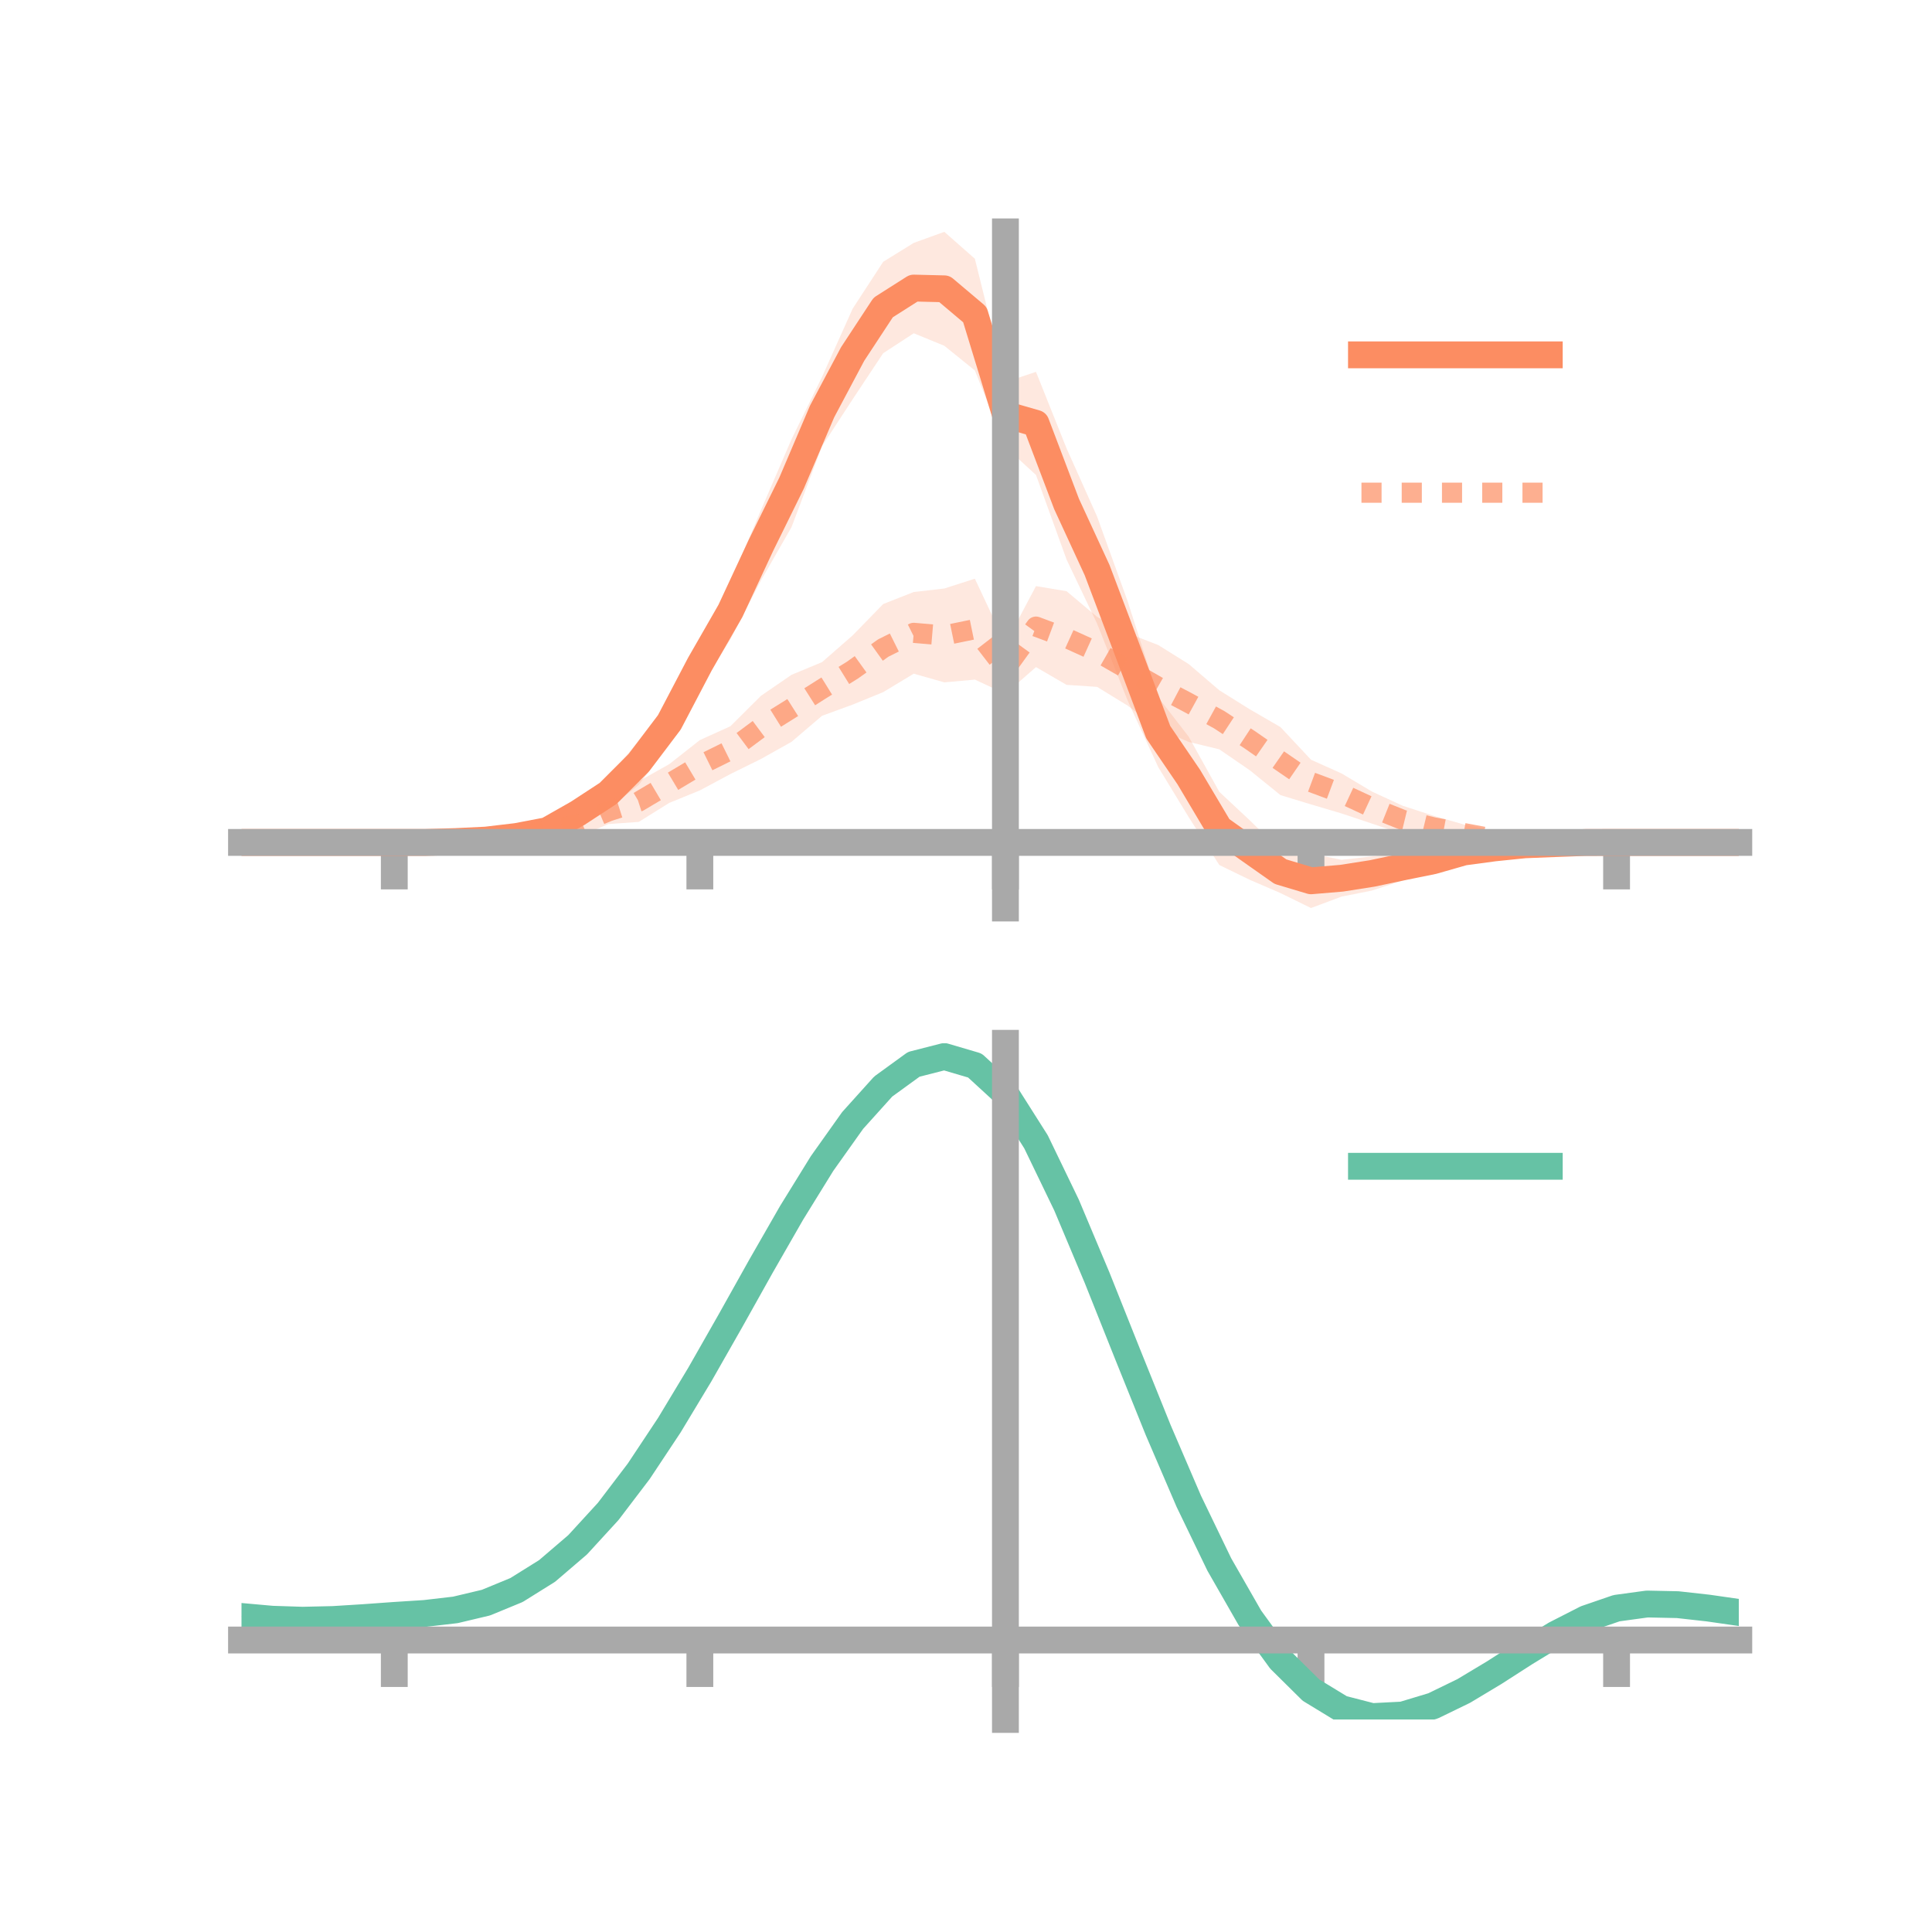 <?xml version="1.0" encoding="utf-8" standalone="no"?>
<!DOCTYPE svg PUBLIC "-//W3C//DTD SVG 1.1//EN"
  "http://www.w3.org/Graphics/SVG/1.1/DTD/svg11.dtd">
<!-- Created with matplotlib (https://matplotlib.org/) -->
<svg height="144pt" version="1.1" viewBox="0 0 144 144" width="144pt" xmlns="http://www.w3.org/2000/svg" xmlns:xlink="http://www.w3.org/1999/xlink">
 <defs>
  <style type="text/css">*{stroke-linecap:butt;stroke-linejoin:round;}</style>
 </defs>
 <g id="figure_1">
  <g id="patch_1">
   <path d="M 0 144 
L 144 144 
L 144 0 
L 0 0 
z
" style="fill:none;"/>
  </g>
  <g id="axes_1">
   <g id="patch_2">
    <path d="M 18 67.68 
L 129.6 67.68 
L 129.6 17.28 
L 18 17.28 
z
" style="fill:none;"/>
   </g>
   <g id="PolyCollection_1">
    <path clip-path="url(#p3ba8c51da1)" d="M 18 62.789 
L 18 62.789 
L 20.278 62.789 
L 22.555 62.789 
L 24.833 62.789 
L 27.11 62.789 
L 29.388 62.789 
L 31.665 62.763 
L 33.943 62.567 
L 36.22 62.334 
L 38.498 61.783 
L 40.776 61.156 
L 43.053 59.822 
L 45.331 57.957 
L 47.608 55.208 
L 49.886 52.197 
L 52.163 47.742 
L 54.441 43.417 
L 56.718 38.019 
L 58.996 32.741 
L 61.273 28.088 
L 63.551 23.009 
L 65.829 19.512 
L 68.106 18.103 
L 70.384 17.28 
L 72.661 19.285 
L 74.939 28.483 
L 77.216 27.714 
L 79.494 33.416 
L 81.771 38.501 
L 84.049 44.818 
L 86.327 51.97 
L 88.604 54.917 
L 90.882 59.021 
L 93.159 61.15 
L 95.437 63.372 
L 97.714 63.619 
L 99.992 64.088 
L 102.269 63.829 
L 104.547 63.611 
L 106.824 63.468 
L 109.102 62.85 
L 111.38 62.696 
L 113.657 62.706 
L 115.935 62.714 
L 118.212 62.734 
L 120.49 62.789 
L 122.767 62.789 
L 125.045 62.789 
L 127.322 62.789 
L 129.6 62.789 
L 129.6 62.789 
L 129.6 62.789 
L 127.322 62.789 
L 125.045 62.789 
L 122.767 62.789 
L 120.49 62.79 
L 118.212 62.855 
L 115.935 63.038 
L 113.657 63.226 
L 111.38 63.701 
L 109.102 64.16 
L 106.824 64.846 
L 104.547 65.628 
L 102.269 66.374 
L 99.992 66.827 
L 97.714 67.68 
L 95.437 66.563 
L 93.159 65.58 
L 90.882 64.475 
L 88.604 60.915 
L 86.327 57.174 
L 84.049 52.217 
L 81.771 46.482 
L 79.494 41.701 
L 77.216 35.399 
L 74.939 33.314 
L 72.661 27.613 
L 70.384 25.773 
L 68.106 24.84 
L 65.829 26.325 
L 63.551 29.76 
L 61.273 33.256 
L 58.996 39.289 
L 56.718 43.264 
L 54.441 47.653 
L 52.163 51.264 
L 49.886 55.495 
L 47.608 58.5 
L 45.331 60.308 
L 43.053 61.42 
L 40.776 62.671 
L 38.498 62.911 
L 36.22 62.898 
L 33.943 62.884 
L 31.665 62.818 
L 29.388 62.789 
L 27.11 62.789 
L 24.833 62.789 
L 22.555 62.789 
L 20.278 62.789 
L 18 62.789 
z
" style="fill:#fc8d62;fill-opacity:0.2;"/>
   </g>
   <g id="PolyCollection_2">
    <path clip-path="url(#p3ba8c51da1)" d="M 18 62.789 
L 18 62.789 
L 20.278 62.789 
L 22.555 62.789 
L 24.833 62.789 
L 27.11 62.789 
L 29.388 62.789 
L 31.665 62.761 
L 33.943 62.537 
L 36.22 62.381 
L 38.498 61.754 
L 40.776 61.158 
L 43.053 60.48 
L 45.331 59.533 
L 47.608 58.233 
L 49.886 56.953 
L 52.163 55.162 
L 54.441 54.129 
L 56.718 51.861 
L 58.996 50.297 
L 61.273 49.35 
L 63.551 47.36 
L 65.829 45.02 
L 68.106 44.125 
L 70.384 43.864 
L 72.661 43.133 
L 74.939 47.98 
L 77.216 43.685 
L 79.494 44.063 
L 81.771 45.977 
L 84.049 47.196 
L 86.327 48.076 
L 88.604 49.499 
L 90.882 51.45 
L 93.159 52.872 
L 95.437 54.191 
L 97.714 56.625 
L 99.992 57.648 
L 102.269 59.005 
L 104.547 60.056 
L 106.824 60.796 
L 109.102 61.451 
L 111.38 61.933 
L 113.657 62.362 
L 115.935 62.591 
L 118.212 62.682 
L 120.49 62.789 
L 122.767 62.789 
L 125.045 62.789 
L 127.322 62.789 
L 129.6 62.789 
L 129.6 62.789 
L 129.6 62.789 
L 127.322 62.789 
L 125.045 62.789 
L 122.767 62.789 
L 120.49 62.789 
L 118.212 62.843 
L 115.935 62.961 
L 113.657 62.932 
L 111.38 63.102 
L 109.102 62.732 
L 106.824 62.525 
L 104.547 62.159 
L 102.269 61.39 
L 99.992 60.63 
L 97.714 59.955 
L 95.437 59.262 
L 93.159 57.417 
L 90.882 55.851 
L 88.604 55.3 
L 86.327 54.316 
L 84.049 52.595 
L 81.771 51.196 
L 79.494 51.046 
L 77.216 49.721 
L 74.939 51.714 
L 72.661 50.654 
L 70.384 50.86 
L 68.106 50.212 
L 65.829 51.587 
L 63.551 52.517 
L 61.273 53.35 
L 58.996 55.291 
L 56.718 56.569 
L 54.441 57.693 
L 52.163 58.912 
L 49.886 59.841 
L 47.608 61.261 
L 45.331 61.423 
L 43.053 62.4 
L 40.776 62.664 
L 38.498 62.802 
L 36.22 62.916 
L 33.943 62.877 
L 31.665 62.85 
L 29.388 62.789 
L 27.11 62.789 
L 24.833 62.789 
L 22.555 62.789 
L 20.278 62.789 
L 18 62.789 
z
" style="fill:#fc8d62;fill-opacity:0.2;"/>
   </g>
   <g id="matplotlib.axis_1">
    <g id="xtick_1">
     <g id="line2d_1">
      <defs>
       <path d="M 0 0 
L 0 3.5 
" id="m652463d681" style="stroke:#a9a9a9;stroke-width:2;"/>
      </defs>
      <g>
       <use style="fill:#a9a9a9;stroke:#a9a9a9;stroke-width:2;" x="29.388" xlink:href="#m652463d681" y="62.789"/>
      </g>
     </g>
    </g>
    <g id="xtick_2">
     <g id="line2d_2">
      <g>
       <use style="fill:#a9a9a9;stroke:#a9a9a9;stroke-width:2;" x="52.163" xlink:href="#m652463d681" y="62.789"/>
      </g>
     </g>
    </g>
    <g id="xtick_3">
     <g id="line2d_3">
      <g>
       <use style="fill:#a9a9a9;stroke:#a9a9a9;stroke-width:2;" x="74.939" xlink:href="#m652463d681" y="62.789"/>
      </g>
     </g>
    </g>
    <g id="xtick_4">
     <g id="line2d_4">
      <g>
       <use style="fill:#a9a9a9;stroke:#a9a9a9;stroke-width:2;" x="97.714" xlink:href="#m652463d681" y="62.789"/>
      </g>
     </g>
    </g>
    <g id="xtick_5">
     <g id="line2d_5">
      <g>
       <use style="fill:#a9a9a9;stroke:#a9a9a9;stroke-width:2;" x="120.49" xlink:href="#m652463d681" y="62.789"/>
      </g>
     </g>
    </g>
   </g>
   <g id="matplotlib.axis_2"/>
   <g id="line2d_6">
    <path clip-path="url(#p3ba8c51da1)" d="M 18 62.789 
L 20.278 62.789 
L 22.555 62.789 
L 24.833 62.789 
L 27.11 62.789 
L 29.388 62.789 
L 31.665 62.79 
L 33.943 62.725 
L 36.22 62.616 
L 38.498 62.347 
L 40.776 61.913 
L 43.053 60.621 
L 45.331 59.133 
L 47.608 56.854 
L 49.886 53.846 
L 52.163 49.503 
L 54.441 45.535 
L 56.718 40.642 
L 58.996 36.015 
L 61.273 30.672 
L 63.551 26.385 
L 65.829 22.918 
L 68.106 21.471 
L 70.384 21.527 
L 72.661 23.449 
L 74.939 30.899 
L 77.216 31.556 
L 79.494 37.558 
L 81.771 42.491 
L 84.049 48.517 
L 86.327 54.572 
L 88.604 57.916 
L 90.882 61.748 
L 93.159 63.365 
L 95.437 64.968 
L 97.714 65.65 
L 99.992 65.458 
L 102.269 65.102 
L 104.547 64.619 
L 106.824 64.157 
L 109.102 63.505 
L 111.38 63.199 
L 113.657 62.966 
L 115.935 62.876 
L 118.212 62.794 
L 120.49 62.789 
L 122.767 62.789 
L 125.045 62.789 
L 127.322 62.789 
L 129.6 62.789 
" style="fill:none;stroke:#fc8d62;stroke-linecap:square;stroke-width:2;"/>
   </g>
   <g id="line2d_7">
    <path clip-path="url(#p3ba8c51da1)" d="M 18 62.789 
L 20.278 62.789 
L 22.555 62.789 
L 24.833 62.789 
L 27.11 62.789 
L 29.388 62.789 
L 31.665 62.806 
L 33.943 62.707 
L 36.22 62.649 
L 38.498 62.278 
L 40.776 61.911 
L 43.053 61.44 
L 45.331 60.478 
L 47.608 59.747 
L 49.886 58.397 
L 52.163 57.037 
L 54.441 55.911 
L 56.718 54.215 
L 58.996 52.794 
L 61.273 51.35 
L 63.551 49.938 
L 65.829 48.303 
L 68.106 47.169 
L 70.384 47.362 
L 72.661 46.893 
L 74.939 49.847 
L 77.216 46.703 
L 79.494 47.554 
L 81.771 48.586 
L 84.049 49.895 
L 86.327 51.196 
L 88.604 52.4 
L 90.882 53.65 
L 93.159 55.144 
L 95.437 56.727 
L 97.714 58.29 
L 99.992 59.139 
L 102.269 60.197 
L 104.547 61.108 
L 106.824 61.661 
L 109.102 62.092 
L 111.38 62.518 
L 113.657 62.647 
L 115.935 62.776 
L 118.212 62.762 
L 120.49 62.789 
L 122.767 62.789 
L 125.045 62.789 
L 127.322 62.789 
L 129.6 62.789 
" style="fill:none;stroke:#fc8d62;stroke-dasharray:1.5,1.5;stroke-dashoffset:0;stroke-opacity:0.7;stroke-width:1.5;"/>
   </g>
   <g id="patch_3">
    <path d="M 74.939 67.68 
L 74.939 17.28 
" style="fill:none;stroke:#a9a9a9;stroke-linecap:square;stroke-linejoin:miter;stroke-width:2;"/>
   </g>
   <g id="patch_4">
    <path d="M 129.6 67.68 
L 129.6 17.28 
" style="fill:none;"/>
   </g>
   <g id="patch_5">
    <path d="M 18 62.789 
L 129.6 62.789 
" style="fill:none;stroke:#a9a9a9;stroke-linecap:square;stroke-linejoin:miter;stroke-width:2;"/>
   </g>
   <g id="patch_6">
    <path d="M 18 17.28 
L 129.6 17.28 
" style="fill:none;"/>
   </g>
   <g id="legend_1">
    <g id="line2d_8">
     <path d="M 101.475 26.449 
L 115.475 26.449 
" style="fill:none;stroke:#fc8d62;stroke-linecap:square;stroke-width:2;"/>
    </g>
    <g id="line2d_9"/>
    <g id="text_1">
     <!--   -->
     <g transform="translate(121.075 28.899)scale(0.07 -0.07)">
      <defs>
       <path id="DejaVuSans-32"/>
      </defs>
      <use xlink:href="#DejaVuSans-32"/>
     </g>
    </g>
    <g id="line2d_10">
     <path d="M 101.475 36.724 
L 115.475 36.724 
" style="fill:none;stroke:#fc8d62;stroke-dasharray:1.5,1.5;stroke-dashoffset:0;stroke-opacity:0.7;stroke-width:1.5;"/>
    </g>
    <g id="line2d_11"/>
    <g id="text_2">
     <!--   -->
     <g transform="translate(121.075 39.174)scale(0.07 -0.07)">
      <use xlink:href="#DejaVuSans-32"/>
     </g>
    </g>
   </g>
  </g>
  <g id="axes_2">
   <g id="patch_7">
    <path d="M 18 128.16 
L 129.6 128.16 
L 129.6 77.76 
L 18 77.76 
z
" style="fill:none;"/>
   </g>
   <g id="PolyCollection_3">
    <path clip-path="url(#pe5fb53d627)" d="M 18 120.524 
L 18 120.442 
L 20.278 120.655 
L 22.555 120.731 
L 24.833 120.672 
L 27.11 120.521 
L 29.388 120.349 
L 31.665 120.198 
L 33.943 119.928 
L 36.22 119.381 
L 38.498 118.431 
L 40.776 116.986 
L 43.053 114.996 
L 45.331 112.452 
L 47.608 109.386 
L 49.886 105.866 
L 52.163 101.992 
L 54.441 97.893 
L 56.718 93.725 
L 58.996 89.662 
L 61.273 85.893 
L 63.551 82.618 
L 65.829 80.037 
L 68.106 78.353 
L 70.384 77.76 
L 72.661 78.444 
L 74.939 80.57 
L 77.216 84.218 
L 79.494 89.011 
L 81.771 94.511 
L 84.049 100.313 
L 86.327 106.058 
L 88.604 111.448 
L 90.882 116.248 
L 93.159 120.288 
L 95.437 123.466 
L 97.714 125.743 
L 99.992 127.14 
L 102.269 127.729 
L 104.547 127.619 
L 106.824 126.944 
L 109.102 125.855 
L 111.38 124.511 
L 113.657 123.077 
L 115.935 121.709 
L 118.212 120.56 
L 120.49 119.782 
L 122.767 119.473 
L 125.045 119.526 
L 127.322 119.789 
L 129.6 120.129 
L 129.6 120.238 
L 129.6 120.238 
L 127.322 119.922 
L 125.045 119.677 
L 122.767 119.634 
L 120.49 119.947 
L 118.212 120.735 
L 115.935 121.913 
L 113.657 123.328 
L 111.38 124.818 
L 109.102 126.211 
L 106.824 127.339 
L 104.547 128.038 
L 102.269 128.16 
L 99.992 127.579 
L 97.714 126.201 
L 95.437 123.973 
L 93.159 120.886 
L 90.882 116.976 
L 88.604 112.338 
L 86.327 107.129 
L 84.049 101.573 
L 81.771 95.956 
L 79.494 90.627 
L 77.216 85.981 
L 74.939 82.445 
L 72.661 80.39 
L 70.384 79.733 
L 68.106 80.308 
L 65.829 81.93 
L 63.551 84.408 
L 61.273 87.547 
L 58.996 91.15 
L 56.718 95.028 
L 54.441 99.001 
L 52.163 102.902 
L 49.886 106.587 
L 47.608 109.936 
L 45.331 112.855 
L 43.053 115.284 
L 40.776 117.195 
L 38.498 118.593 
L 36.22 119.521 
L 33.943 120.055 
L 31.665 120.315 
L 29.388 120.456 
L 27.11 120.613 
L 24.833 120.746 
L 22.555 120.791 
L 20.278 120.718 
L 18 120.524 
z
" style="fill:#66c2a5;fill-opacity:0.2;"/>
   </g>
   <g id="matplotlib.axis_3">
    <g id="xtick_6">
     <g id="line2d_12">
      <g>
       <use style="fill:#a9a9a9;stroke:#a9a9a9;stroke-width:2;" x="29.388" xlink:href="#m652463d681" y="122.238"/>
      </g>
     </g>
    </g>
    <g id="xtick_7">
     <g id="line2d_13">
      <g>
       <use style="fill:#a9a9a9;stroke:#a9a9a9;stroke-width:2;" x="52.163" xlink:href="#m652463d681" y="122.238"/>
      </g>
     </g>
    </g>
    <g id="xtick_8">
     <g id="line2d_14">
      <g>
       <use style="fill:#a9a9a9;stroke:#a9a9a9;stroke-width:2;" x="74.939" xlink:href="#m652463d681" y="122.238"/>
      </g>
     </g>
    </g>
    <g id="xtick_9">
     <g id="line2d_15">
      <g>
       <use style="fill:#a9a9a9;stroke:#a9a9a9;stroke-width:2;" x="97.714" xlink:href="#m652463d681" y="122.238"/>
      </g>
     </g>
    </g>
    <g id="xtick_10">
     <g id="line2d_16">
      <g>
       <use style="fill:#a9a9a9;stroke:#a9a9a9;stroke-width:2;" x="120.49" xlink:href="#m652463d681" y="122.238"/>
      </g>
     </g>
    </g>
   </g>
   <g id="matplotlib.axis_4"/>
   <g id="line2d_17">
    <path clip-path="url(#pe5fb53d627)" d="M 18 120.483 
L 20.278 120.687 
L 22.555 120.761 
L 24.833 120.709 
L 27.11 120.567 
L 29.388 120.403 
L 31.665 120.257 
L 33.943 119.992 
L 36.22 119.451 
L 38.498 118.512 
L 40.776 117.09 
L 43.053 115.14 
L 45.331 112.654 
L 47.608 109.661 
L 49.886 106.227 
L 52.163 102.447 
L 54.441 98.447 
L 56.718 94.377 
L 58.996 90.406 
L 61.273 86.72 
L 63.551 83.513 
L 65.829 80.984 
L 68.106 79.33 
L 70.384 78.747 
L 72.661 79.417 
L 74.939 81.508 
L 77.216 85.1 
L 79.494 89.819 
L 81.771 95.234 
L 84.049 100.943 
L 86.327 106.594 
L 88.604 111.893 
L 90.882 116.612 
L 93.159 120.587 
L 95.437 123.72 
L 97.714 125.972 
L 99.992 127.359 
L 102.269 127.945 
L 104.547 127.828 
L 106.824 127.141 
L 109.102 126.033 
L 111.38 124.665 
L 113.657 123.202 
L 115.935 121.811 
L 118.212 120.648 
L 120.49 119.865 
L 122.767 119.554 
L 125.045 119.602 
L 127.322 119.856 
L 129.6 120.183 
" style="fill:none;stroke:#66c2a5;stroke-linecap:square;stroke-width:2;"/>
   </g>
   <g id="patch_8">
    <path d="M 74.939 128.16 
L 74.939 77.76 
" style="fill:none;stroke:#a9a9a9;stroke-linecap:square;stroke-linejoin:miter;stroke-width:2;"/>
   </g>
   <g id="patch_9">
    <path d="M 129.6 128.16 
L 129.6 77.76 
" style="fill:none;"/>
   </g>
   <g id="patch_10">
    <path d="M 18 122.238 
L 129.6 122.238 
" style="fill:none;stroke:#a9a9a9;stroke-linecap:square;stroke-linejoin:miter;stroke-width:2;"/>
   </g>
   <g id="patch_11">
    <path d="M 18 77.76 
L 129.6 77.76 
" style="fill:none;"/>
   </g>
   <g id="legend_2">
    <g id="line2d_18">
     <path d="M 101.475 86.929 
L 115.475 86.929 
" style="fill:none;stroke:#66c2a5;stroke-linecap:square;stroke-width:2;"/>
    </g>
    <g id="line2d_19"/>
    <g id="text_3">
     <!--   -->
     <g transform="translate(121.075 89.379)scale(0.07 -0.07)">
      <use xlink:href="#DejaVuSans-32"/>
     </g>
    </g>
   </g>
  </g>
 </g>
 <defs>
  <clipPath id="p3ba8c51da1">
   <rect height="50.4" width="111.6" x="18" y="17.28"/>
  </clipPath>
  <clipPath id="pe5fb53d627">
   <rect height="50.4" width="111.6" x="18" y="77.76"/>
  </clipPath>
 </defs>
</svg>
